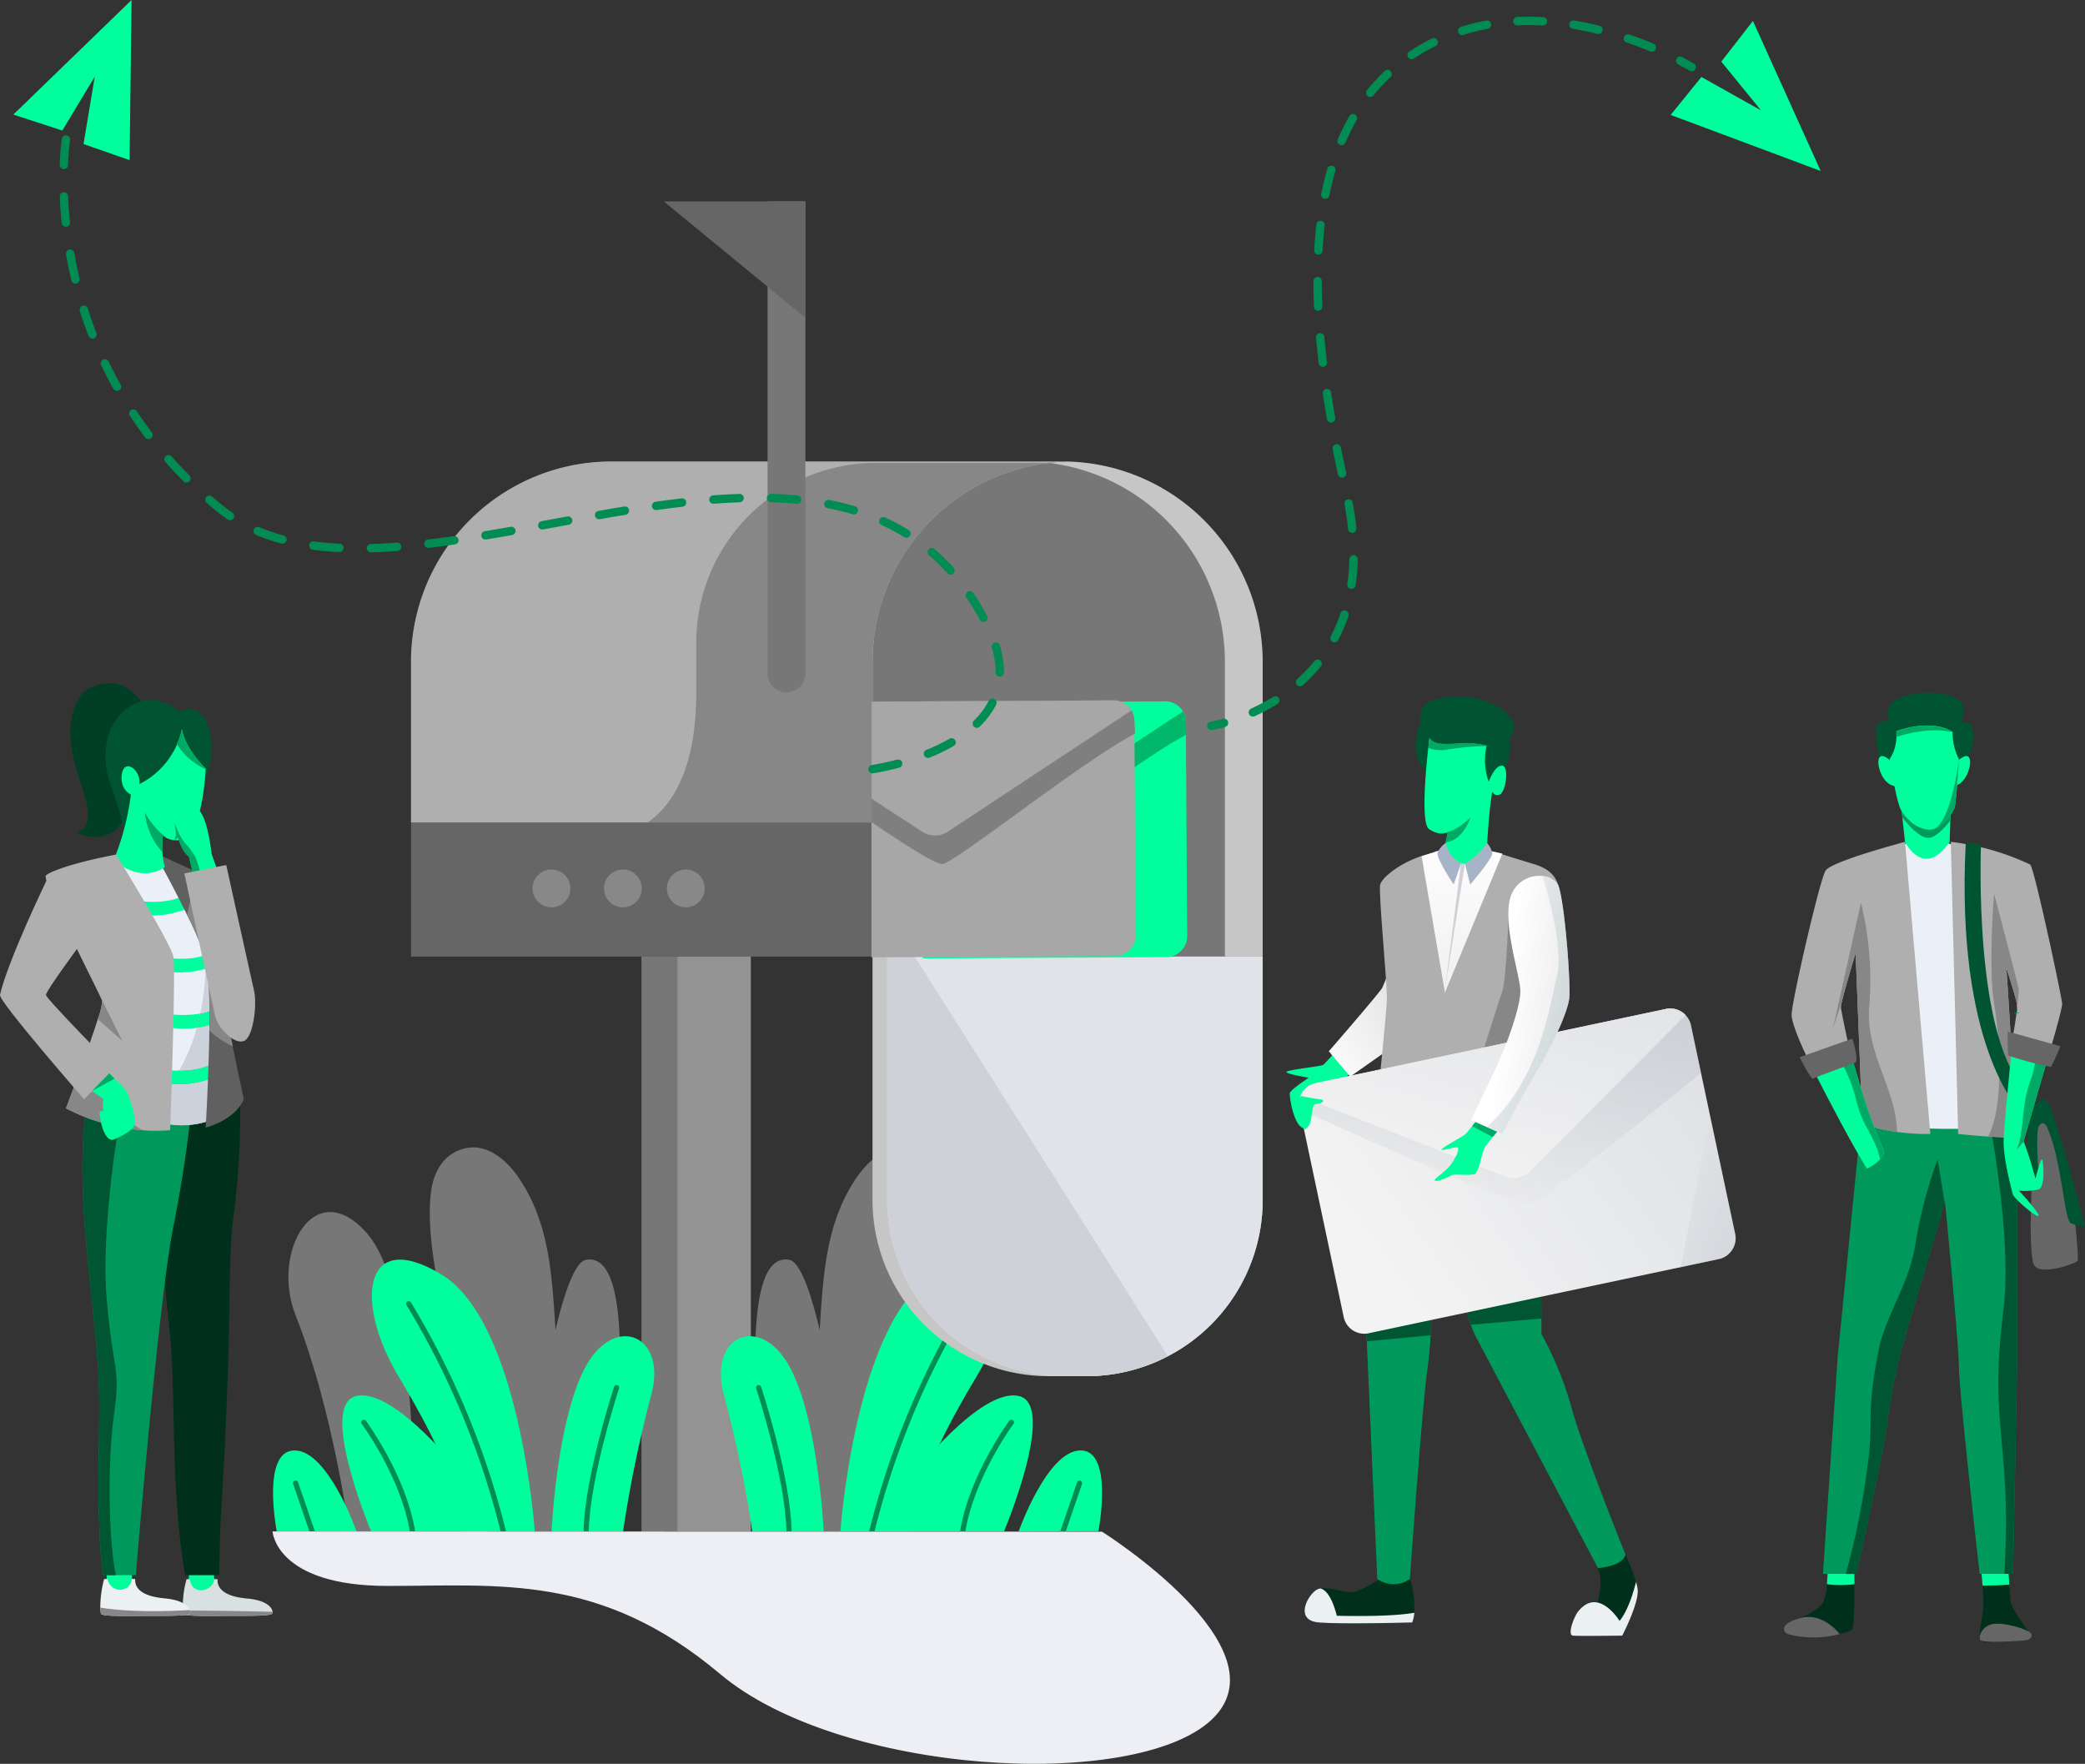 <svg xmlns="http://www.w3.org/2000/svg" xmlns:xlink="http://www.w3.org/1999/xlink" viewBox="0 0 398.21 336.85"><rect x="0" y="0" width="398.21" height="336.85" fill="#333333" stroke="none"/><defs><style>.cls-1{fill:#ebeff7;}.cls-2{fill:#00301c;}.cls-3{fill:#00ff9c;}.cls-4{fill:#00995b;}.cls-5{fill:#666;}.cls-6{fill:#005633;}.cls-7{fill:#005432;}.cls-8{fill:#009b5c;}.cls-9{fill:#00aa65;}.cls-10{fill:#afafaf;}.cls-11{fill:#878787;}.cls-12,.cls-26,.cls-42,.cls-43,.cls-44{fill:none;stroke:#008c53;stroke-miterlimit:10;}.cls-13{fill:#ebf0f2;}.cls-14{fill:url(#linear-gradient);}.cls-15{fill:url(#linear-gradient-2);}.cls-16{fill:#d0d1d8;}.cls-17{fill:#a7b3c6;}.cls-18{fill:url(#linear-gradient-3);}.cls-19{fill:url(#linear-gradient-4);}.cls-20{fill:url(#linear-gradient-5);}.cls-21{fill:url(#linear-gradient-6);}.cls-22{fill:url(#linear-gradient-7);}.cls-23{fill:url(#linear-gradient-8);}.cls-24{fill:#939393;}.cls-25{fill:#777;}.cls-26,.cls-42,.cls-43,.cls-44{stroke-linecap:round;}.cls-26{stroke-width:1px;}.cls-27{fill:#c6c6c6;}.cls-28{fill:#888;}.cls-29{fill:#e0e3ea;}.cls-30{fill:#ced1d8;}.cls-31{fill:#d9e0e2;}.cls-32{fill:#242528;}.cls-33{fill:#ccd2db;}.cls-34{fill:#606060;}.cls-35{fill:#003f25;}.cls-36{fill:url(#linear-gradient-9);}.cls-37{fill:url(#linear-gradient-10);}.cls-38{fill:#00b76c;}.cls-39{fill:url(#linear-gradient-11);}.cls-40{fill:#a7a7a8;}.cls-41{fill:#7f7f7f;}.cls-42,.cls-43,.cls-44{stroke-width:1.6px;}.cls-43{stroke-dasharray:4.88 5.86;}.cls-44{stroke-dasharray:5.01 6.01;}.cls-45{fill:#edeff4;}</style><linearGradient id="linear-gradient" x1="269.84" y1="189.09" x2="250.41" y2="202.65" gradientUnits="userSpaceOnUse"><stop offset="0" stop-color="#e1e1e1"/><stop offset="1" stop-color="#fff"/></linearGradient><linearGradient id="linear-gradient-2" x1="280.28" y1="221.74" x2="279.13" y2="158.23" xlink:href="#linear-gradient"/><linearGradient id="linear-gradient-3" x1="323.13" y1="199.81" x2="263.97" y2="242.15" gradientUnits="userSpaceOnUse"><stop offset="0" stop-color="#dfe1e5"/><stop offset="1" stop-color="#f3f3f3"/></linearGradient><linearGradient id="linear-gradient-4" x1="285.81" y1="154.6" x2="286.84" y2="233.14" gradientUnits="userSpaceOnUse"><stop offset="0" stop-color="#b9bec6"/><stop offset="1" stop-color="#b9bec6" stop-opacity="0"/></linearGradient><linearGradient id="linear-gradient-5" x1="366.39" y1="256.37" x2="317.43" y2="223.22" xlink:href="#linear-gradient-4"/><linearGradient id="linear-gradient-6" x1="292.4" y1="176.15" x2="277.61" y2="228.17" xlink:href="#linear-gradient-3"/><linearGradient id="linear-gradient-7" x1="307.43" y1="193.91" x2="287.17" y2="191.51" xlink:href="#linear-gradient"/><linearGradient id="linear-gradient-8" x1="323.83" y1="201.69" x2="268.36" y2="185.24" gradientUnits="userSpaceOnUse"><stop offset="0" stop-color="#bccace"/><stop offset="1" stop-color="#bccace" stop-opacity="0"/></linearGradient><linearGradient id="linear-gradient-9" x1="140.3" y1="138.17" x2="140.5" y2="138.6" gradientUnits="userSpaceOnUse"><stop offset="0" stop-color="#f9a82c"/><stop offset="1" stop-color="#faa72c" stop-opacity="0"/></linearGradient><linearGradient id="linear-gradient-10" x1="150.11" y1="138.37" x2="150.31" y2="138.8" xlink:href="#linear-gradient-9"/><linearGradient id="linear-gradient-11" x1="150.11" y1="138.17" x2="150.31" y2="138.6" xlink:href="#linear-gradient-9"/></defs><g id="Layer_2" data-name="Layer 2"><g id="OBJECTS"><polygon class="cls-1" points="360.9 163.97 366.69 158.49 378.34 163.97 376.31 219.49 366.63 219.49 360.9 163.97"/><path class="cls-2" d="M353.64,311.3a6.87,6.87,0,0,1-2.34.7l-9.46-2.28c3.1-.93,5.56-2.5,6.33-3.64a10.19,10.19,0,0,0,.74-3.52c.12-1.31.15-2.47.15-2.47l5.09-.76s0,1.38,0,3.21C354.2,306,354.14,311,353.64,311.3Z"/><path class="cls-3" d="M354.19,302.54a19.59,19.59,0,0,1-5.28,0c.12-1.31.15-2.47.15-2.47l5.09-.76S354.18,300.71,354.19,302.54Z"/><path class="cls-2" d="M387.38,311.55s-6.87,2.29-8.4,2-.51-3.9-.25-5.94a33.38,33.38,0,0,0-.09-4.78c-.13-1.86-.3-3.49-.3-3.49h5.22s.08,1.62.19,3.31c.09,1.41.21,2.86.32,3.44C384.33,307.35,387.38,311.55,387.38,311.55Z"/><path class="cls-3" d="M383.75,302.64c-1.36.1-3.13.16-5.11.18-.13-1.86-.3-3.49-.3-3.49h5.22S383.64,301,383.75,302.64Z"/><path class="cls-4" d="M385.22,215v44.82c0,3.57-.76,40.75-.76,40.75h-6.37s-3.82-33.49-3.95-39.35-2.67-31.7-2.67-31.7l-.06.18-8.22,27.83a108.48,108.48,0,0,0-2.67,13.63c-1.15,8.27-6,29.41-6,29.41h-6.36l2.8-41.26,4.45-44.82a136.11,136.11,0,0,0,24.79.89C381.88,215.32,383.55,215.19,385.22,215Z"/><path class="cls-5" d="M351.35,312.06s-3.15-4.2-7.44-3.06-3.27,2.68-2.52,3.06A19.26,19.26,0,0,0,351.35,312.06Z"/><path class="cls-5" d="M387.13,313.21c-1,.2-8.53.63-8.91,0s.25-2.68,2.42-3.06,6.49,1,7.13,1.66S387.77,313.08,387.13,313.21Z"/><path class="cls-6" d="M385.22,215v44.82c0,3.57-.76,40.75-.76,40.75h-1.68a137.41,137.41,0,0,0-.11-20.88c-1-11.72-1.65-16.05,0-29.93,1.32-11.08-1.33-28-2.46-34.38C381.88,215.32,383.55,215.19,385.22,215Z"/><path class="cls-6" d="M371.41,229.73l-8.22,27.83a108.48,108.48,0,0,0-2.67,13.63c-1.15,8.27-6,29.41-6,29.41h-2a145.36,145.36,0,0,0,4.18-20.88c1.25-8.77-.45-9.37,2.16-22.16,1.27-6.24,5.6-12.1,6.88-19.48a87.73,87.73,0,0,1,4.33-16.68Z"/><path class="cls-5" d="M396.17,232s.89,8.27.64,8.78-7.49,3.1-8.41.64c-1.27-3.44,0-22.29,0-22.29s-.12-6.49,1.28-6.23S396.17,232,396.17,232Z"/><path class="cls-7" d="M389.42,225.09s-.76-8.91,0-10.06,1.78-1,3.31,5.86,1.79,12.22,2.8,12.73a8.93,8.93,0,0,0,2.68.64s-6.11-24.32-7.77-24.32-3.69,1.91-3.31,14.64C387.13,224.58,387.51,229.29,389.42,225.09Z"/><path class="cls-3" d="M372.74,149.32l-.15,4.46-.1,2.94-.13,4.06c-5,7.26-8.53,0-8.53,0l-.5-4.66-.17-1.53-.1-.94Z"/><path class="cls-8" d="M372.59,153.78l-.1,2.94c-1.26,1.59-2.91,3.3-4.21,3.3-1.69,0-3.83-2.44-4.95-3.9l-.17-1.53C365.48,153.19,370.05,153.48,372.59,153.78Z"/><path class="cls-7" d="M359.12,145.62s-1.2-4.41-.72-6.56a1.68,1.68,0,0,1,2.5-1.19,3.3,3.3,0,0,1,.48-3.69c1.55-1.79,7.86-2.62,11.56-1.08s1.43,4.89,1.43,4.89,4.65-1.19,1.43,7l-7.15,3-9.53-2.26Z"/><path class="cls-3" d="M361.26,145.5s-1.79-1.91-2.38-.72.71,5.6,3.57,5.36Z"/><path class="cls-3" d="M373.75,145.5s1.79-1.91,2.38-.72-.71,5.6-3.57,5.36Z"/><path class="cls-3" d="M374.13,145h0c0,.27-.48,7.88-.83,9.29a7.84,7.84,0,0,1-3.66,3.89,2.84,2.84,0,0,1-1.11.28,6,6,0,0,1-3.88-1.8,8.62,8.62,0,0,1-1.48-1.78c-1-1.55-2.27-9.89-2.27-9.89a8,8,0,0,0,1.29-4.26c0-.35,0-.71,0-1.1,0,0,6.44-2.5,10.73.12v.05A11.25,11.25,0,0,0,374.13,145Z"/><path class="cls-9" d="M374.13,145c0,.27-.48,7.88-.83,9.29a7.84,7.84,0,0,1-3.66,3.89C372.79,156.08,374.09,145.3,374.13,145Z"/><path class="cls-9" d="M372.94,139.78v.05c-4.41-1-9.15.37-10.75.93,0-.35,0-.71,0-1.1C362.21,139.66,368.65,137.16,372.94,139.78Z"/><path class="cls-10" d="M368.67,216.56a40.14,40.14,0,0,1-6.36-.39,27.8,27.8,0,0,1-6.63-1.65l-1.28-32.47s-2,6.53-2.63,9.3a5.11,5.11,0,0,0-.17,1.14c.13,1,1.66,8.15,1.66,8.15l-7.39,2.8s-3.69-7.26-3.69-9.67,5.35-25.73,6.49-27.51,15.16-5.48,15.16-5.48Z"/><path class="cls-10" d="M385.19,193.38a7.72,7.72,0,0,0,0-1.78c-.25-1.27-2-6.75-2-6.75.26,3.06,2,32.34,2,32.34-1.68.05-3.65,0-5.45-.14-3.11-.19-5.76-.49-5.76-.49l-1.4-55.78a48.49,48.49,0,0,1,15.16,4.33c.76.51,6.11,25.6,6.11,26.62s-2.17,8.4-2.17,8.4l-7.19-2-.06,0s0-.07,0-.21c.12-.66.5-2.75.68-4.39h0v-.09Z"/><path class="cls-11" d="M362.31,216.17a27.8,27.8,0,0,1-6.63-1.65l-1.28-32.47s-2,6.53-2.63,9.3l-1.69,5,5.34-23.94A61.7,61.7,0,0,1,357,192.24C356.26,201.15,362.18,208,362.31,216.17Z"/><path class="cls-12" d="M384.46,198.09s0-.07,0-.21a1.79,1.79,0,0,0,0,.23Z"/><path class="cls-12" d="M385.19,193.39a.23.23,0,0,0,0,.07Z"/><path class="cls-11" d="M383.18,184.85c.26,3.06,2,32.34,2,32.34-1.68.05-3.65,0-5.45-.14,3.17-6.29,2.15-19.18,1.12-25.45-1.15-7,0-20.88,0-20.88s4.71,17.7,4.71,18.33-.34,3.71-.41,4.33a7.72,7.72,0,0,0,0-1.78C385,190.33,383.18,184.85,383.18,184.85Z"/><path class="cls-3" d="M359.88,220a4,4,0,0,1-.81,1.39,7.89,7.89,0,0,1-2.5,1.79c-3.57-5.6-10.7-19.74-10.7-19.74l5.05-1.91,2.34-.89c.31.72,1.46,5,2.93,9.68S359.88,220,359.88,220Z"/><path class="cls-9" d="M359.88,220a4,4,0,0,1-.81,1.39c-1-4.59-3.29-6-4.54-11.2a30.32,30.32,0,0,0-3.61-8.66l2.34-.89c.31.72,1.46,5,2.93,9.68S359.88,220,359.88,220Z"/><path class="cls-5" d="M354.4,202.93s-7.76,2.8-8.14,3.06-2.55-4.08-2.55-4.08l10.06-3.56S355,202.09,354.4,202.93Z"/><path class="cls-7" d="M378.34,161.42s-1.53,37.59,8.85,46.93l-1.59,3.5s-12.09-12.11-10.18-50.69C375.42,161.16,376.43,160.53,378.34,161.42Z"/><path class="cls-3" d="M390.06,221.52c.25.77.51,5.1-.64,5.61a10.74,10.74,0,0,1-3.82.25s4.33,4.71,3.69,4.84-4.58-3.31-4.83-4.07-1.91-7.14-1.79-10.45,1.79-19.86,1.79-19.86l4.47,1.41,2.78.88c-.82,2.57-5.22,17.83-5.22,17.83l0,.06c.89,2.07,2.27,7.07,2.27,7.07S389.8,220.76,390.06,221.52Z"/><path class="cls-9" d="M386.49,218l0,.06-1.3,1.47c1.53-4,.76-8.15,2.55-13a18.83,18.83,0,0,0,1.16-7.25l2.78.88C390.89,202.7,386.49,218,386.49,218Z"/><path class="cls-5" d="M383.44,197l10.06,2.8a34.21,34.21,0,0,1-1.79,3.95,59.64,59.64,0,0,1-8.15-2.17C383.44,201.28,383.44,197,383.44,197Z"/><path class="cls-2" d="M270.12,308a6.76,6.76,0,0,1-.4,1.85s-13.13.38-17.85,0-2.16-5.23-.38-6.25a2.06,2.06,0,0,1,.71-.24c2-.36,5.11,1.08,6.69.63a28.21,28.21,0,0,0,5.22-2.81l5.27.53A20.26,20.26,0,0,1,270.12,308Z"/><path class="cls-13" d="M270.12,308a6.76,6.76,0,0,1-.4,1.85s-13.13.38-17.85,0-2.16-5.23-.38-6.25a2.06,2.06,0,0,1,.71-.24c1,.27,2.18,1.57,3.12,5.22C255.32,308.56,265.21,308.89,270.12,308Z"/><path class="cls-2" d="M309.83,312.37s-8.29.12-9.43,0c-.94-.11-.18-2.68.83-4.39h0a6.08,6.08,0,0,1,.7-1,3.63,3.63,0,0,1,3.18-1s1.29-4,0-6.58l5.35-2.47a37,37,0,0,1,2,5.15,11,11,0,0,1,.29,1.35C313.15,306,309.83,312.37,309.83,312.37Z"/><path class="cls-13" d="M309.83,312.37s-8.29.12-9.43,0c-.94-.11-.18-2.68.83-4.39h0c3.9-5.28,8.09,1.58,8.09,1.58,1.62-2,2.67-5.54,3.15-7.47a11,11,0,0,1,.29,1.35C313.15,306,309.83,312.37,309.83,312.37Z"/><path class="cls-4" d="M273.24,255c-.13,2.06-.33,4.41-.67,6.84-1,7.39-3.3,39.71-3.3,39.71a5.38,5.38,0,0,1-6.23,0l-2-45.39-.16-3.88,12.49-4.46S273.5,250.8,273.24,255Z"/><path class="cls-4" d="M310.45,296.9c-.64,2.3-5.26,2.57-5.26,2.57s-21.95-41.58-23.22-44a20.08,20.08,0,0,1-1.05-2.44c-.79-2.18-1.38-4.45-1.38-4.45l.77.26,14-6.89.08,9.86,0,2.94a65.94,65.94,0,0,1,5.76,14.11C302.24,276.51,310.45,296.9,310.45,296.9Z"/><path class="cls-6" d="M273.42,247.82s.08,3-.18,7.18l-12.15,1.16-.16-3.88Z"/><path class="cls-6" d="M294.42,251.81,280.92,253c-.79-2.18-1.38-4.45-1.38-4.45l.77.26,14-6.89Z"/><path class="cls-3" d="M255.38,200.45s-2.29,2.68-2.68,2.93-6.74.93-7,1.31,4.23,1.14,4.23,1.14-3.46,2.28-3.59,2.91.83,7,3,6.75,6.75-8.65,6.75-8.65l2.31-2.53Z"/><path class="cls-14" d="M264.75,200.77l-6.88,4.84-4.08-4.84s9.56-11,10.2-12.12a51,51,0,0,0,1.91-5Z"/><path class="cls-10" d="M285.4,162.69s5.49,1.73,7.28,2.25c4.65,1.33,5.29,3.63,5.61,8.67s-8.42,32-8.42,32L263.6,205s1.15-11.34,1.28-14-1.66-20.53-1.28-22.06,4.69-4.85,9.61-5.93Z"/><path class="cls-11" d="M288.15,173.16s-.38,13.9-1.27,16.32-4.47,14-4.47,14l7.94.6,5.2-14.63Z"/><path class="cls-7" d="M287.19,147.47a12,12,0,0,0,1.15-6.63s2.81-2.94-2.29-5.87-11.35-2-13.39-.76-1.28,3.95-1.28,3.95-3.06,5.48,1.41,9.69l12.49,1.78Z"/><polygon class="cls-15" points="274.72 162.45 271.51 163.53 275.97 189.55 286.94 163.02 284.01 162.39 274.72 162.45"/><polygon class="cls-16" points="279.03 164.94 275.92 189.24 279.8 164.94 279.03 164.94"/><path class="cls-3" d="M286.56,151.67a1,1,0,0,1-1.53-.51c-.64,3.19-1,10-1,10s-2.43,3.95-4.47,3.83-3.69-2.94-3.69-2.94l.22-1.08.41-2a3.07,3.07,0,0,1-1.92.12,5,5,0,0,1-.95-.34h0a6.38,6.38,0,0,1-.69-.4c-1.58-1.09-.64-11.18-.16-15.48.13-1.18.23-1.93.23-1.93.57,1,1.72,1.34,5.29,1.08a16.62,16.62,0,0,1,5.61.39s0,.08,0,.12a12.07,12.07,0,0,0,.42,6.76s1.15-3.19,2.55-3.06S287.58,151,286.56,151.67Z"/><path class="cls-9" d="M283.88,142.37s0,.08,0,.12a50.71,50.71,0,0,0-7.36.64,6.51,6.51,0,0,1-3.73-.3c.13-1.18.23-1.93.23-1.93.57,1,1.72,1.34,5.29,1.08A16.62,16.62,0,0,1,283.88,142.37Z"/><path class="cls-9" d="M280.82,156.14s-1.23,4.25-4.75,4.78l.41-2a3.07,3.07,0,0,1-1.92.12C275.71,159.25,277.85,159,280.82,156.14Z"/><path class="cls-17" d="M276.1,161a4.51,4.51,0,0,0-1.53,1.79c-.38,1,3.06,6.12,3.06,6.12l1.41-4A5.86,5.86,0,0,1,276.1,161Z"/><path class="cls-17" d="M284,161a3.94,3.94,0,0,1,1,1.92c.12,1-4.21,6-4.21,6l-1-3.95A15,15,0,0,0,284,161Z"/><path class="cls-18" d="M322.94,195.78l8.46,39.92a4,4,0,0,1-1,3.53,3.82,3.82,0,0,1-1.53,1.05,3.28,3.28,0,0,1-.61.18l-66.86,14.16a3.87,3.87,0,0,1-.95.09,4.1,4.1,0,0,1-1.73-.44,4.05,4.05,0,0,1-2.09-2.74l-8.45-39.92a4,4,0,0,1,3.1-4.76l66.86-14.16a4,4,0,0,1,3.75,1.17A3.92,3.92,0,0,1,322.94,195.78Z"/><path class="cls-19" d="M322.94,195.78l1.94,9.16c-8.86,7.19-30,24.17-32.38,25-2.75.94-37.8-15.14-44.23-18.1l-.05-.22a4,4,0,0,1,3.1-4.76l66.86-14.16a4,4,0,0,1,3.75,1.17A3.92,3.92,0,0,1,322.94,195.78Z"/><path class="cls-20" d="M321,242l5.61-29,4.81,22.67a4,4,0,0,1-1,3.53,3.82,3.82,0,0,1-1.53,1.05,3.28,3.28,0,0,1-.61.18Z"/><path class="cls-21" d="M321.93,193.86l-29.65,29.76a4.52,4.52,0,0,1-.89.69,3.82,3.82,0,0,1-.64.32,4.5,4.5,0,0,1-2,.31,3.12,3.12,0,0,1-.44-.05,4.24,4.24,0,0,1-.91-.25l-8-3.14h0l-1.54-.6-29.47-11.55a4,4,0,0,1,2.93-2.5l66.86-14.16A4,4,0,0,1,321.93,193.86Z"/><path class="cls-3" d="M248.43,209.31s2.55.51,3.7.64.51.76-.77.89-.21,4.14-2.27,4.87C249.09,215.71,246.65,211.73,248.43,209.31Z"/><path class="cls-3" d="M286.43,215.56s-.64.73-1.35,1.59c-.47.58-1,1.21-1.33,1.72-.89,1.28-1.15,5-2.17,5.36s-3.95-.13-4.46.25-2.68,1.28-3.06,1,1.79-1.53,2.81-2.8,2.29-3.7,1.27-3.57-3.44.89-2.68.25,4.08-2.42,4.47-2.8c.19-.2.75-.88,1.24-1.51s.92-1.17.92-1.17Z"/><path class="cls-9" d="M286.43,215.56s-.64.73-1.35,1.59l-3.91-2.08c.49-.61.92-1.17.92-1.17Z"/><path class="cls-22" d="M299.69,190.82c-.38,2.42-2.55,7.65-6.38,14.15s-6.37,11.61-6.37,11.61l-3-1.34-3-1.34s2.49-5.15,4.59-9.56c2.42-5.1,4.84-12.12,4.84-15.05s-3.44-12.75-1.91-17.85a5.7,5.7,0,0,1,6.12-4.14,3.59,3.59,0,0,1,2.93,1.59C298.8,171.31,300.07,188.4,299.69,190.82Z"/><path class="cls-23" d="M299.69,190.82c-.38,2.42-2.55,7.65-6.38,14.15s-6.37,11.61-6.37,11.61l-3-1.34c10.12-9,11.93-22.85,13.39-28.69,1.53-6.12-2.74-19.25-2.74-19.25a3.59,3.59,0,0,1,2.93,1.59C298.8,171.31,300.07,188.4,299.69,190.82Z"/><rect class="cls-24" x="122.57" y="182.69" width="20.83" height="109.78"/><rect class="cls-25" x="122.57" y="182.69" width="6.81" height="109.78"/><path class="cls-25" d="M160.51,275.84s-4.61-34.46-9.82-35.26-7.81,8-5.8,35.26l8.81,14.42Z"/><path class="cls-25" d="M150.69,292.47A177.7,177.7,0,0,0,155.3,269c2.26-17.81.23-31.83,8-43.67,3.45-5.24,7.13-6.27,9-6.21,3.42.1,7.21,2.4,8,8.41,2.64,19.78-16.42,64.91-16.42,64.91Z"/><path class="cls-3" d="M160.51,292.47s2.79-40,17.83-49.08,16.61,5.43,8.21,19.43c-13.22,22-12.62,29.65-12.62,29.65Z"/><path class="cls-3" d="M174.08,282s13.07-17,20.48-15.4-2.8,25.85-2.8,25.85H166.44Z"/><path class="cls-3" d="M194.55,292.47S200,277,206.38,277s3.41,15.43,3.41,15.43Z"/><path class="cls-3" d="M157.31,292.47s-1-21.64-6.62-31.65-15.51-5.75-12.42,5.6a238,238,0,0,1,5.41,26.05Z"/><line class="cls-26" x1="206.18" y1="283.25" x2="203.02" y2="292.47"/><path class="cls-26" d="M193.16,271.63s-7.57,10.22-9.29,20.84"/><path class="cls-26" d="M184.58,249a156.07,156.07,0,0,0-18.06,43.43"/><path class="cls-26" d="M144.89,265s5.6,17,5.8,27.45"/><path class="cls-25" d="M102.13,275.84s4.61-34.46,9.82-35.26,7.81,8,5.81,35.26l-8.82,14.42Z"/><path class="cls-25" d="M112,292.47A177.7,177.7,0,0,1,107.34,269c-2.25-17.81-.23-31.83-8-43.67-3.44-5.24-7.13-6.27-9-6.21-3.41.1-7.21,2.4-8,8.41-2.64,19.78,16.43,64.91,16.43,64.91Z"/><path class="cls-25" d="M78.9,292.47s1.4-44.88-8.62-56.7S51.63,239,56.46,251.2c7.21,18.23,10.22,41.27,10.22,41.27Z"/><path class="cls-5" d="M203.88,88.15a38.26,38.26,0,0,0-37.24,38.25v56.29H78.5V126.4a38.25,38.25,0,0,1,38.26-38.26h87.12Z"/><path class="cls-27" d="M241.16,126.4v56.29H166.64V126.4a38.27,38.27,0,0,1,33.65-38c1.18-.14,2.38-.23,3.59-.26h0A38.27,38.27,0,0,1,241.16,126.4Z"/><path class="cls-25" d="M233.94,126.4v56.29h-67.3V126.4a38.27,38.27,0,0,1,33.65-38A38.27,38.27,0,0,1,233.94,126.4Z"/><path class="cls-10" d="M203.88,88.15c-1.21,0-2.41.12-3.59.26a38.27,38.27,0,0,0-33.65,38v30.65H78.5V126.4a38.25,38.25,0,0,1,38.26-38.26h87.12Z"/><path class="cls-28" d="M108.94,169.67a3.61,3.61,0,1,1-3.6-3.61A3.6,3.6,0,0,1,108.94,169.67Z"/><path class="cls-28" d="M122.57,169.67a3.61,3.61,0,1,1-3.61-3.61A3.61,3.61,0,0,1,122.57,169.67Z"/><path class="cls-28" d="M134.59,169.67a3.61,3.61,0,1,1-3.61-3.61A3.61,3.61,0,0,1,134.59,169.67Z"/><path class="cls-27" d="M241.16,182.69v46.47a33.66,33.66,0,0,1-33.66,33.66h-7.21a33.65,33.65,0,0,1-33.65-33.66V182.69Z"/><path class="cls-29" d="M241.16,182.69v46.47a33.64,33.64,0,0,1-33.66,33.66h-4.4a33.66,33.66,0,0,1-33.66-33.66V182.69Z"/><path class="cls-3" d="M102.13,292.47s-2.78-40-17.83-49.08-16.6,5.43-8.21,19.43c13.22,22,12.62,29.65,12.62,29.65Z"/><path class="cls-3" d="M88.56,282s-13.07-17-20.48-15.4,2.8,25.85,2.8,25.85H96.2Z"/><path class="cls-3" d="M68.1,292.47S62.67,277,56.26,277s-3.41,15.43-3.41,15.43Z"/><path class="cls-3" d="M105.34,292.47s1-21.64,6.61-31.65,15.52-5.75,12.42,5.6A238,238,0,0,0,119,292.47Z"/><line class="cls-26" x1="56.46" y1="283.25" x2="59.62" y2="292.47"/><path class="cls-26" d="M69.48,271.63s7.57,10.22,9.3,20.84"/><path class="cls-26" d="M78.07,249a156.24,156.24,0,0,1,18.05,43.43"/><path class="cls-26" d="M117.76,265s-5.61,17-5.81,27.45"/><path class="cls-11" d="M200.29,88.41a38.27,38.27,0,0,0-33.65,38v30.65H123.73c5.09-3.62,9.25-10.85,9.25-24.84v-9.48A34.33,34.33,0,0,1,167.3,88.41Z"/><path class="cls-25" d="M150.21,132.21h0a3.61,3.61,0,0,1-3.61-3.61V38.46h7.22V128.6A3.61,3.61,0,0,1,150.21,132.21Z"/><polygon class="cls-5" points="153.82 38.46 126.77 38.46 153.82 60.69 153.82 38.46"/><path class="cls-30" d="M223.05,259a33.47,33.47,0,0,1-15.55,3.8h-4.4a33.66,33.66,0,0,1-33.66-33.66V182.69h5.26Z"/><path class="cls-3" d="M36.32,299.09s-.62,3,0,4.57,4.81.86,4.81.86l-.37-5.18Z"/><path class="cls-31" d="M52.05,307.82a.68.68,0,0,1,0,.29c-.22.56-4.36.47-8.52.49s-8.65.13-8.52-.49c0-.17-.06-.34-.08-.52a19.44,19.44,0,0,1,.7-6h.61c.5,3.46,4.7,2.1,4.64,0h.67c-.12,2.22,2.07,3.38,5.69,3.7S52,307,52.05,307.82Z"/><path class="cls-11" d="M52.05,307.82a.68.68,0,0,1,0,.29c-.22.56-4.36.47-8.52.49s-8.65.13-8.52-.49c0-.17-.06-.34-.08-.52C39.73,307.55,48.6,307.74,52.05,307.82Z"/><path class="cls-3" d="M20.63,299.09s-.62,3,0,4.57,4.82.86,4.82.86l-.37-5.18Z"/><path class="cls-13" d="M36.32,308.11c-.23.56-4.36.47-8.53.49s-8.65.13-8.52-.49a9.32,9.32,0,0,1-.12-1.09,20.93,20.93,0,0,1,.74-5.46h.62c.86,3.09,4.57,2.35,4.63,0h.68c-.13,2.22,2.06,3.38,5.68,3.7,3.17.29,4.51,1.39,4.8,2.22A.92.92,0,0,1,36.32,308.11Z"/><path class="cls-2" d="M29.15,212.13c1.87,17.2,1.21,23.79,3.21,41.75,1.29,11.54.13,30.51,3,46.94h6.55c0-12.35.75-14.37,1.6-38.29.42-11.9.22-24.08,1-29.52a156.17,156.17,0,0,0,1.23-27.17Z"/><path class="cls-4" d="M33.23,233.63c-2.9,13.92-7.29,67.19-7.29,67.19h-6.3c-1.73-15.69-.05-29.43-1-41-1.36-16.92-4.2-33.35-2.22-47.68l6.84-.77,13.54-2.07A243,243,0,0,1,33.23,233.63Z"/><path class="cls-6" d="M21.74,270.43c-1.17,8.32-1.07,23.19.37,30.39H19.64c-1.73-15.69-.05-29.43-1-41-1.36-16.92-4.2-33.35-2.22-47.68l6.84-.77c-.59,3.25-4,23.24-2.89,36.59C21.62,262.53,23.1,260.8,21.74,270.43Z"/><path class="cls-1" d="M41,195.44a14.8,14.8,0,0,1-3.36.85c.25-.92.47-1.83.66-2.72a7.55,7.55,0,0,0,2.51-.83l.1.22-.38-10-.09-2.34-7.9-15.44H21.74l8.48,44.5.91,4.78a16,16,0,0,0,10.5-1.11ZM32.55,207a25.82,25.82,0,0,0,1.67-2.54c4,0,5.8-1.11,5.8-1.11l1,2.35A17.15,17.15,0,0,1,32.55,207Z"/><path class="cls-3" d="M34.83,171.13s-2.71,1.73-9,.86l1,2.72a17.47,17.47,0,0,0,9-1.24Z"/><path class="cls-3" d="M40.15,182s-2.72,1.73-9,.86l1,2.72a17.47,17.47,0,0,0,9-1.24Z"/><path class="cls-3" d="M38.25,193.57c-.19.89-.41,1.8-.66,2.72a19,19,0,0,1-4.85,0l-1-2.71A20.33,20.33,0,0,0,38.25,193.57Z"/><path class="cls-32" d="M41.75,195.09c-.26.13-.53.24-.8.35L40.86,193Z"/><path class="cls-3" d="M34.22,204.47A25.82,25.82,0,0,1,32.55,207L32,207l-1-2.72A24.57,24.57,0,0,0,34.22,204.47Z"/><path class="cls-3" d="M41,205.71a17.15,17.15,0,0,1-8.46,1.3,25.82,25.82,0,0,0,1.67-2.54c4,0,5.8-1.11,5.8-1.11Z"/><path class="cls-3" d="M41,195.44a14.8,14.8,0,0,1-3.36.85c.25-.92.47-1.83.66-2.72a7.55,7.55,0,0,0,2.51-.83l.1.22h0Z"/><path class="cls-33" d="M38.25,193.57a51.56,51.56,0,0,0,1-12.93l1.2,2.34.38,10-.1-.22A7.55,7.55,0,0,1,38.25,193.57Z"/><path class="cls-33" d="M41.63,213.37a16,16,0,0,1-10.5,1.11l-.91-4.78A24.53,24.53,0,0,0,32.55,207a17.15,17.15,0,0,0,8.46-1.3l-1-2.35s-1.78,1.14-5.8,1.11a34.57,34.57,0,0,0,3.37-8.18,14.8,14.8,0,0,0,3.36-.85Z"/><path class="cls-34" d="M46.57,209.91c-1.73,4.08-7.29,5.44-7.29,5.44s.58-9.65.7-18.54c.07-5.93-.06-11.53-.7-13.7a63.38,63.38,0,0,0-3.54-8.35c-2.48-5.08-5.23-10.06-5.23-10.06l.58-1.13,8.19,3.73s.3,2,.7,4.81c.72,5,1.78,12.55,2,14.7.19,1.69,1.35,7.58,2.46,13S46.57,209.91,46.57,209.91Z"/><path class="cls-35" d="M27.67,135.06c-4.45-7.53-11.12-4-12.35-2.1-6.55,10.25,6.42,23.35-.74,26.06,0,0,7.82,3.86,10.09-5.3a71.51,71.51,0,0,1,5.59-15.32Z"/><path class="cls-7" d="M38.79,149.51s2-3,1.48-8.4-4.08-6.67-5.81-5.06c0,0-4.69-4.57-10-.87-4.81,3.36-5.06,10-3.34,14.7s2.3,6.8,2.39,9.08l7.62-7.47Z"/><path class="cls-3" d="M39.28,146.79v.1c-.06,1.17-.71,12.79-4.69,13.49a4.2,4.2,0,0,1-2.74-.32,2.51,2.51,0,0,1-.72-.54,16.85,16.85,0,0,0-.11,3.21,11.41,11.41,0,0,0,.48,2.84s-4.2,3.46-9.76-1.36A50.12,50.12,0,0,0,25,151.74s-2.1-.87-1.73-3.83c.41-3.22,3.71-.87,3.34,1.85a15.44,15.44,0,0,0,8.15-10.5S35,142.47,39.28,146.79Z"/><path class="cls-9" d="M39.28,146.79v.1a12.47,12.47,0,0,1-5.49-4.78,15.12,15.12,0,0,0,.92-2.85S35,142.47,39.28,146.79Z"/><path class="cls-9" d="M31.85,160.06a2.51,2.51,0,0,1-.72-.54,16.85,16.85,0,0,0-.11,3.21,12.89,12.89,0,0,1-3.35-7.54A16.13,16.13,0,0,0,31.85,160.06Z"/><path class="cls-10" d="M32.49,215.84a31,31,0,0,1-5.32,0,37.9,37.9,0,0,1-14.57-4.17s2.34-6.17,4.3-11.76c.67-1.91,1.3-3.76,1.77-5.26a13.07,13.07,0,0,0,.85-3.48c-.05-.15-.25-.6-.57-1.26l-.06-.13c-2.42-5-10.87-21.61-10.12-22.58.39-.49,4.08-2.22,13.4-4,0,0,10.44,16.9,10.94,19.49S32.49,215.84,32.49,215.84Z"/><path class="cls-11" d="M18.67,194.62a13.07,13.07,0,0,0,.85-3.48c-.05-.15-.25-.6-.57-1.26l4.4,8.91Z"/><path class="cls-11" d="M27.17,215.81a37.9,37.9,0,0,1-14.57-4.17s2.34-6.17,4.3-11.76C17.76,204.4,20.21,211.83,27.17,215.81Z"/><path class="cls-3" d="M21.87,217.57c-1.24.62-2.18-1.36-2.57-3.21s-.4-2.47.47-2.1a5.79,5.79,0,0,1,0-2.35l-2.2-1.54-1.14-.81,3.71-3.33s.28.31.73.77l1,1c.5.5,1.06,1,1.6,1.54,1.26,1.17,2.1,4.94,2.35,6.55S23.1,217,21.87,217.57Z"/><path class="cls-10" d="M14.94,180.9S8.77,189.28,8.77,190,21.87,204,21.87,204l-5.81,5.93S-.27,191.25,0,190c1.49-6.55,8.9-21.87,8.9-21.87S14.44,173.75,14.94,180.9Z"/><path class="cls-11" d="M40,196.81c.07-5.93-.06-11.53-.7-13.7a63.38,63.38,0,0,0-3.54-8.35,54.35,54.35,0,0,1,1.51-6.26s1.13,1.34,2.73,3.61c.72,5,1.78,12.55,2,14.7.19,1.69,1.35,7.58,2.46,13A15.5,15.5,0,0,1,40,196.81Z"/><path class="cls-3" d="M42,167.55l-3,1.5-1.43.72-1.48-6.18s-1.24-.74-2.1-3.7c0,0-.31.46-.66.49s-.4-.1-.57-.49c-.5-1.11-.13-1.73.24-3s.74-2.1,2.23-2,2.35-.72,2.93,0c1.64,2,2.25,8.17,2.25,8.17Z"/><path class="cls-9" d="M39,169.05l-1.43.72-1.48-6.18s-1.24-.74-2.1-3.7c0,0-.31.46-.66.49a5.08,5.08,0,0,1,.29-.86l-.25-2.47a11.71,11.71,0,0,0,1.86,3.83,13.69,13.69,0,0,1,2.1,2.84C37.66,164.42,38.52,167.42,39,169.05Z"/><path class="cls-10" d="M35.21,166.8l8-1.6s4.7,21.37,5.31,24-.12,9-2,9.63-4.94-2.59-5.44-4.81S35.21,166.8,35.21,166.8Z"/><path class="cls-9" d="M21.87,206l-4.3,2.35,3.3-3.37Z"/><path class="cls-11" d="M36.32,308.11c-.23.56-4.36.47-8.53.49s-8.65.13-8.52-.49a9.32,9.32,0,0,1-.12-1.09c2.34.38,7.78,1,17.15.46A.92.92,0,0,1,36.32,308.11Z"/><polygon class="cls-36" points="140.34 138.36 140.34 138.36 140.34 138.14 140.34 138.36"/><path class="cls-3" d="M226.74,178.75a4,4,0,0,1-1.65,3.27,3.94,3.94,0,0,1-1.71.71,3.39,3.39,0,0,1-.64.06l-46.48.24V134.19l46.23-.24a4,4,0,0,1,4,4v2.42Z"/><polygon class="cls-37" points="150.15 138.56 150.15 138.56 150.15 138.34 150.15 138.56"/><path class="cls-38" d="M226.59,140.34l-.05,0c-10.16,5.28-34.22,24.55-36.72,24.86-1.16.15-6.82-3.41-13.56-8v-23l46.23-.24a4,4,0,0,1,4,4Z"/><path class="cls-3" d="M225.93,135.86,190.87,159a4.52,4.52,0,0,1-1,.5,3.88,3.88,0,0,1-.69.18,4.4,4.4,0,0,1-2-.1,2.16,2.16,0,0,1-.43-.14,5,5,0,0,1-.83-.42l-7.22-4.7-1.38-.9-1-.68V134.19l46.23-.24A4,4,0,0,1,225.93,135.86Z"/><polygon class="cls-39" points="150.15 138.36 150.15 138.36 150.15 138.14 150.15 138.36"/><path class="cls-40" d="M216.92,178.55a4,4,0,0,1-1.65,3.27,3.94,3.94,0,0,1-1.71.71,3.36,3.36,0,0,1-.63.06l-46.49.24V134l46.23-.24a4,4,0,0,1,4,4l0,2.42Z"/><polygon class="cls-36" points="140.34 138.36 140.34 138.36 140.34 138.14 140.34 138.36"/><path class="cls-41" d="M216.78,140.14l-.05,0C206.56,145.45,182.51,164.72,180,165c-1.15.15-6.81-3.41-13.56-8V134l46.23-.24a4,4,0,0,1,4,4Z"/><path class="cls-40" d="M216.12,135.66l-35.06,23.15a4.52,4.52,0,0,1-1,.5,4.39,4.39,0,0,1-.69.18,4.45,4.45,0,0,1-2-.1,2.3,2.3,0,0,1-.42-.14,4.31,4.31,0,0,1-.83-.42l-7.22-4.7-1.38-.9-1.05-.68V134l46.23-.24A4,4,0,0,1,216.12,135.66Z"/><path class="cls-42" d="M231.34,138.62a24.47,24.47,0,0,0,2.43-.57"/><path class="cls-43" d="M239.28,136.05c9.67-4.36,24-15.56,17.7-42.7-9.21-39.67-8-71.72,15.43-84.54,17.45-9.55,37-2.65,45.87,1.49"/><path class="cls-42" d="M320.9,11.6c1.41.74,2.19,1.22,2.19,1.22"/><polygon class="cls-3" points="324.95 14.7 319.08 21.95 347.73 32.65 334.79 4 328.75 11.77 336.34 21.09 324.95 14.7"/><polygon class="cls-3" points="15.95 27.51 24.75 30.58 25.13 0 2.55 21.88 11.9 24.93 18.1 14.63 15.95 27.51"/><path class="cls-44" d="M166.64,146.89s33.51-4.68,21.83-27.7C160.43,63.9,76,124.93,41.84,97,6.18,67.71,12.59,26.64,12.59,26.64"/><path class="cls-45" d="M52.05,292.47s.6,10.41,22,10.41,40.66-2.4,63.5,16.83,78.93,22.44,93.75,8.81-20.83-36-20.83-36Z"/></g></g></svg>